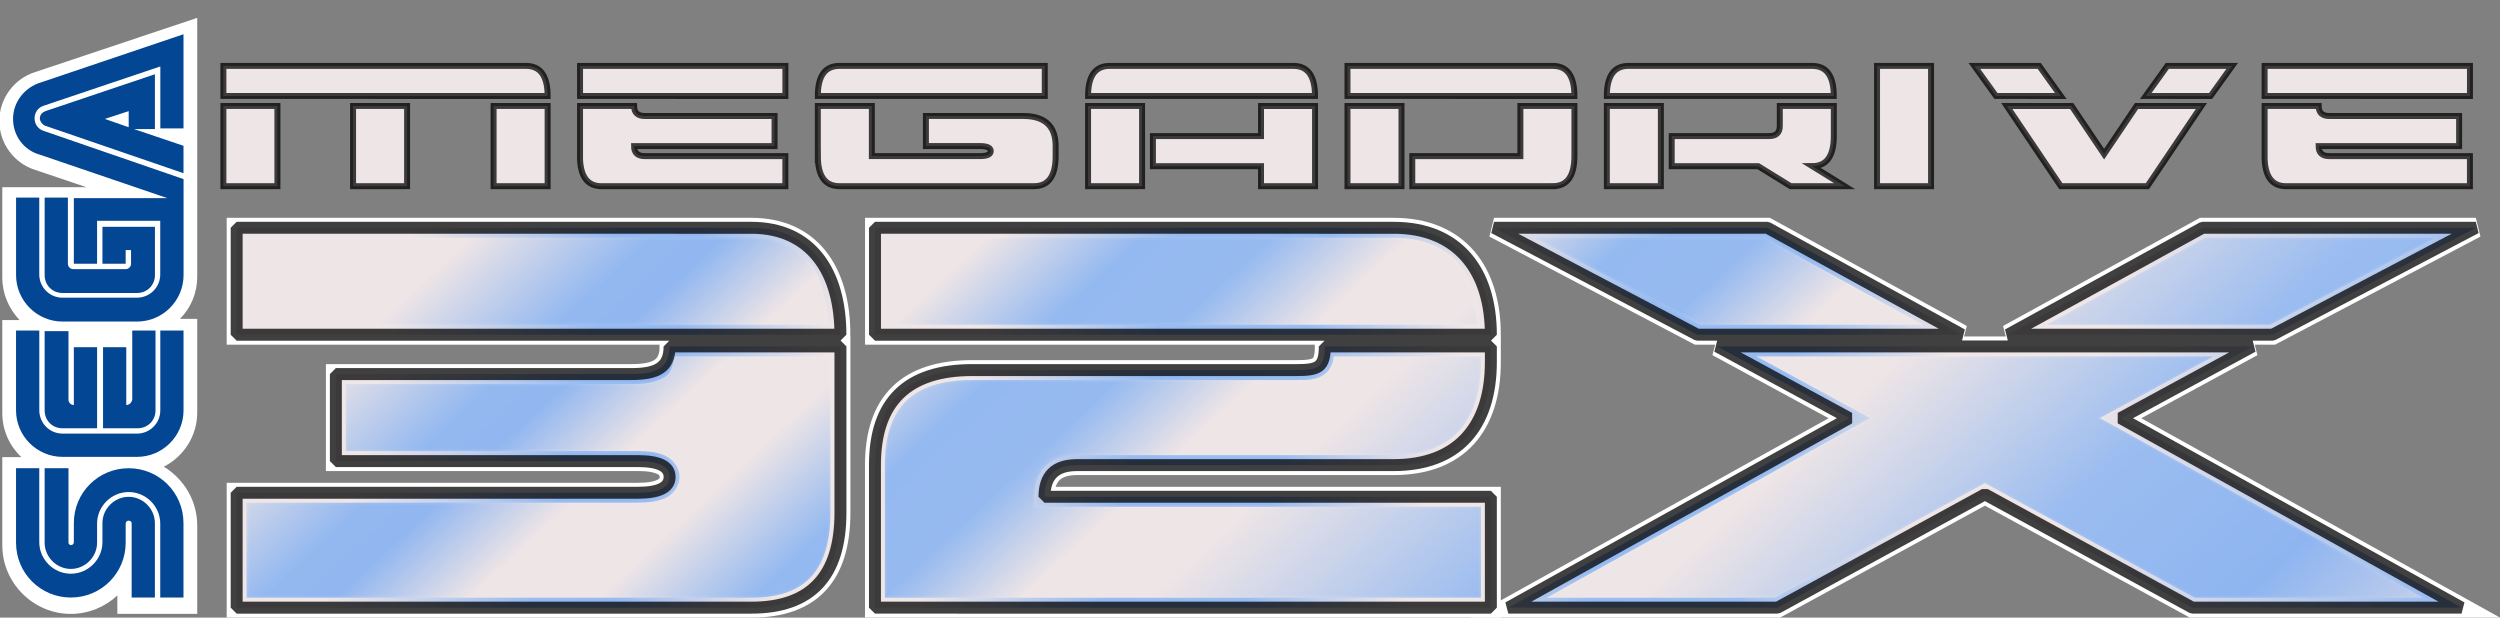 <?xml version="1.0" encoding="UTF-8" standalone="no"?>
<!-- Created with Inkscape (http://www.inkscape.org/) -->

<svg
   width="62.749mm"
   height="15.502mm"
   viewBox="0 0 62.749 15.502"
   version="1.1"
   id="svg1"
   inkscape:version="1.4 (86a8ad7, 2024-10-11)"
   sodipodi:docname="sega32x-w.svg"
   xml:space="preserve"
   xmlns:inkscape="http://www.inkscape.org/namespaces/inkscape"
   xmlns:sodipodi="http://sodipodi.sourceforge.net/DTD/sodipodi-0.dtd"
   xmlns:xlink="http://www.w3.org/1999/xlink"
   xmlns="http://www.w3.org/2000/svg"
   xmlns:svg="http://www.w3.org/2000/svg"><rect x="0" y="0" width="62.749" height="15.502" fill="#808080" stroke="none"/><sodipodi:namedview
     id="namedview1"
     pagecolor="#ffffff"
     bordercolor="#000000"
     borderopacity="0.25"
     inkscape:showpageshadow="2"
     inkscape:pageopacity="0.0"
     inkscape:pagecheckerboard="true"
     inkscape:deskcolor="#d1d1d1"
     inkscape:document-units="mm"
     inkscape:zoom="7.7128046"
     inkscape:cx="121.09732"
     inkscape:cy="39.933593"
     inkscape:window-width="3818"
     inkscape:window-height="1003"
     inkscape:window-x="-9"
     inkscape:window-y="1050"
     inkscape:window-maximized="0"
     inkscape:current-layer="svg1" /><defs
     id="defs1"><linearGradient
       id="linearGradient9"
       inkscape:collect="always"><stop
         style="stop-color:#eee5e6;stop-opacity:1;"
         offset="0"
         id="stop9" /><stop
         style="stop-color:#eee5e6;stop-opacity:1;"
         offset="0.078"
         id="stop11" /><stop
         style="stop-color:#93b8f0;stop-opacity:1;"
         offset="0.161"
         id="stop12" /><stop
         style="stop-color:#92b7f0;stop-opacity:1;"
         offset="0.194"
         id="stop19" /><stop
         style="stop-color:#eee5e6;stop-opacity:1;"
         offset="0.255"
         id="stop13" /><stop
         style="stop-color:#eee5e6;stop-opacity:1;"
         offset="0.313"
         id="stop18" /><stop
         style="stop-color:#94b9f0;stop-opacity:1;"
         offset="0.384"
         id="stop14" /><stop
         style="stop-color:#96baf0;stop-opacity:1;"
         offset="0.443"
         id="stop20" /><stop
         style="stop-color:#eee5e6;stop-opacity:1;"
         offset="0.506"
         id="stop15" /><stop
         style="stop-color:#eee5e6;stop-opacity:1;"
         offset="0.564"
         id="stop21" /><stop
         style="stop-color:#9abcf0;stop-opacity:1;"
         offset="0.715"
         id="stop16" /><stop
         style="stop-color:#8fb5f0;stop-opacity:1;"
         offset="0.839"
         id="stop22" /><stop
         style="stop-color:#eee5e6;stop-opacity:1;"
         offset="1"
         id="stop17" /><stop
         style="stop-color:#eee5e6;stop-opacity:1;"
         offset="1"
         id="stop23" /><stop
         style="stop-color:#94b8f0;stop-opacity:1;"
         offset="1"
         id="stop10" /></linearGradient><linearGradient
       inkscape:collect="always"
       xlink:href="#linearGradient9"
       id="linearGradient10"
       x1="5.233"
       y1="6.049"
       x2="65.649"
       y2="19.469"
       gradientUnits="userSpaceOnUse"
       spreadMethod="repeat" /><linearGradient
       inkscape:collect="always"
       xlink:href="#linearGradient9"
       id="linearGradient45"
       x1="7.949"
       y1="5.531"
       x2="33.471"
       y2="33.036"
       gradientUnits="userSpaceOnUse" /><linearGradient
       inkscape:collect="always"
       xlink:href="#linearGradient9"
       id="linearGradient61"
       gradientUnits="userSpaceOnUse"
       x1="7.949"
       y1="5.531"
       x2="33.471"
       y2="33.036"
       gradientTransform="translate(12.281)" /><linearGradient
       inkscape:collect="always"
       xlink:href="#linearGradient9"
       id="linearGradient63"
       gradientUnits="userSpaceOnUse"
       x1="7.949"
       y1="5.531"
       x2="33.471"
       y2="33.036" /><linearGradient
       inkscape:collect="always"
       xlink:href="#linearGradient9"
       id="linearGradient65"
       gradientUnits="userSpaceOnUse"
       x1="7.949"
       y1="5.531"
       x2="33.471"
       y2="33.036" /><linearGradient
       inkscape:collect="always"
       xlink:href="#linearGradient9"
       id="linearGradient1"
       gradientUnits="userSpaceOnUse"
       x1="5.233"
       y1="6.049"
       x2="65.649"
       y2="19.469"
       spreadMethod="repeat" /><linearGradient
       inkscape:collect="always"
       xlink:href="#linearGradient9"
       id="linearGradient2"
       gradientUnits="userSpaceOnUse"
       x1="5.233"
       y1="6.049"
       x2="65.649"
       y2="19.469"
       spreadMethod="repeat" /><linearGradient
       inkscape:collect="always"
       xlink:href="#linearGradient9"
       id="linearGradient3"
       gradientUnits="userSpaceOnUse"
       x1="5.233"
       y1="6.049"
       x2="65.649"
       y2="19.469"
       spreadMethod="repeat" /></defs><g
     id="g25"
     inkscape:label="32X"
     style="display:inline;stroke:#ffffff;stroke-width:0.5;stroke-dasharray:none;stroke-opacity:1"><path
       id="path23"
       style="fill:#ffffff;stroke:#ffffff;stroke-width:0.5;stroke-dasharray:none;stroke-opacity:1"
       d="m 5.94,5.717 v 2.684 5.01e-4 H 21.094 c 0,-1.589 -0.745,-2.684 -2.234,-2.684 z M 16.806,8.695 c 0,0.53 -0.319,0.694 -0.957,0.694 H 8.43 v 2.184 h 7.579 c 0.532,0 0.798,0.133 0.798,0.398 0,0.265 -0.266,0.397 -0.798,0.397 H 5.94 l 1.808e-4,2.884 H 18.861 c 1.489,0 2.234,-0.794 2.234,-2.383 V 8.695 Z"
       sodipodi:nodetypes="ccccsccsccsssccsscc"
       inkscape:label="3" /><path
       id="path24"
       style="fill:#ffffff;stroke:#ffffff;stroke-width:0.5;stroke-dasharray:none;stroke-opacity:1"
       d="m 21.962,5.717 v 2.684 5.01e-4 h 15.458 c 0,-1.589 -0.813,-2.684 -2.44,-2.684 z M 33.252,8.695 c 0,0.53 -0.171,0.594 -0.714,0.594 h -8.136 c -1.627,0 -2.441,0.795 -2.441,2.384 v 3.579 H 37.42 V 12.469 H 26.216 c 0,-0.53 0.271,-0.795 0.814,-0.795 h 7.95 c 1.627,0 2.44,-0.995 2.44,-2.584 V 8.695 Z"
       sodipodi:nodetypes="ccccsccsssccccssscc"
       inkscape:label="2" /><path
       id="path25"
       style="fill:#ffffff;stroke:#ffffff;stroke-width:0.5;stroke-dasharray:none;stroke-opacity:1"
       d="m 25.219,5.717 5.101,2.684 h 6.644 L 32.078,5.717 Z m 17.783,0 -4.886,2.684 h 6.644 l 5.101,-2.684 z m -12.182,2.978 3.315,1.8 -8.558,4.756 h 6.759 l 5.204,-2.844 5.204,2.844 H 49.503 L 40.945,10.495 44.26,8.695 h -6.72 z"
       transform="translate(12.281)"
       inkscape:label="X" /></g><g
     id="g3"
     transform="matrix(0,-0.036,0.036,0,-1.429,27.239)"
     style="display:inline"
     inkscape:label="SegaLogo"><path
       class="st0"
       d="m 706.377,64.163 c -4.57,-14.539 -18.32,-24.933 -34.093,-24.933 -15.793,0 -29.503,10.394 -34.093,24.933 L 626.139,99.914 V 41.293 h -63.151 c -11.223,0 -21.596,4.57 -29.503,12.052 V 41.293 h -64.829 c -12.052,0 -22.85,4.995 -30.757,13.306 V 41.293 h -61.493 c -26.187,0 -47.783,21.596 -47.783,47.783 0,12.477 4.995,24.104 12.881,32.435 h -12.881 v 55.689 h 61.493 c 17.431,0 32.415,-9.16 41.13,-23.275 7.077,13.69 21.192,23.275 37.814,23.275 h 65.254 v -12.052 c 7.482,7.482 17.855,12.052 29.503,12.052 h 180.374 z"
       id="path20-4"
       style="display:inline;fill:#ffffff;stroke-width:0.202"
       inkscape:label="SEGA_Outline" /><path
       id="path21-8"
       style="display:inline;fill:#034693;stroke-width:0.202"
       class="st1"
       d="m 673.729,48.795 c -12.032,0 -22.021,7.886 -24.933,18.705 L 618.485,156.433 V 91.179 H 572.765 v 16.197 h 29.927 v 44.042 h -37.409 c -9.16,0 -16.197,-7.482 -16.197,-16.198 V 83.273 c 0,-9.16 7.482,-16.198 16.197,-16.198 H 618.889 V 50.898 h -54.031 c -17.855,0 -32.415,14.559 -32.415,32.415 V 135.261 c 0,17.855 14.559,32.414 32.415,32.414 h 66.892 l 33.668,-97.648 c 1.254,-3.741 4.57,-6.228 8.735,-6.228 4.166,0 7.482,2.487 8.735,6.228 l 27.44,81.451 h -43.213 v 16.157 h 65.659 L 699.066,67.904 c -3.316,-10.798 -13.305,-19.109 -25.337,-19.109 z m -295.473,2.083 c -21.192,0 -38.218,17.047 -38.218,38.218 0,21.172 17.047,38.218 38.218,38.218 h 13.306 c 1.254,0 2.062,0.829 2.062,2.063 0.02,1.254 -0.829,2.103 -1.678,2.103 h -51.908 v 16.198 h 51.928 c 9.949,0 18.28,-8.331 18.28,-18.28 0,-9.949 -8.331,-18.28 -18.28,-18.28 h -13.306 c -12.052,0 -22.021,-9.949 -22.021,-22.021 0,-12.072 9.969,-22.021 22.021,-22.021 h 51.544 V 50.878 Z m 92.27,0 c -17.855,0 -32.415,14.559 -32.415,32.415 v 51.948 c 0,17.855 14.559,32.414 32.415,32.414 h 55.669 v -16.197 h -55.669 c -9.16,0 -16.197,-7.482 -16.197,-16.197 V 83.293 c 0,-9.16 7.482,-16.197 16.197,-16.197 H 526.195 V 50.878 Z m 203.588,16.602 c -2.063,0 -4.166,1.678 -4.995,3.316 l -33.244,96.84 h 19.109 l 11.648,-34.477 v 14.559 l 0.425,-0.02 h 37.814 L 679.108,71.22 c -0.829,-2.063 -2.487,-3.741 -4.994,-3.741 z M 378.256,70.816 c -9.949,0 -18.28,8.331 -18.28,18.28 0,9.949 8.331,18.28 18.28,18.28 h 13.306 c 12.052,0 22.021,9.949 22.021,22.021 0,12.072 -9.949,22.021 -22.021,22.021 h -51.524 v 16.197 h 51.928 c 21.192,0 38.218,-17.047 38.218,-38.218 0,-21.172 -17.047,-38.218 -38.218,-38.218 h -13.306 c -1.254,0 -2.062,-0.829 -2.062,-2.063 -0.02,-0.849 0.829,-1.678 1.658,-1.678 h 51.948 V 70.816 Z m 92.25,0 c -7.077,0 -12.477,5.42 -12.477,12.477 v 24.104 h 56.518 V 91.179 h -40.281 c 0,-2.063 1.678,-3.741 3.741,-3.741 h 47.783 V 70.816 Z m 94.332,0 c -7.077,0 -12.477,5.42 -12.477,12.477 v 51.948 c 0,7.077 5.42,12.476 12.477,12.476 h 33.668 v -36.6 h -25.762 v 16.197 h 9.565 v 3.741 h -9.565 c -2.063,0 -3.741,-1.678 -3.741,-3.741 V 90.775 c 0,-2.063 1.678,-3.741 3.741,-3.741 h 46.125 V 70.836 Z m -106.788,40.726 v 24.104 c 0,7.077 5.419,12.476 12.476,12.476 h 55.669 v -16.217 h -48.208 c -2.083,-0.425 -3.721,-2.083 -3.721,-4.166 h 40.301 v -16.197 z m 215.68,1.254 5.419,16.622 h -11.223 z"
       inkscape:label="SEGA" /></g><g
     id="g8"
     inkscape:label="32X"
     style="display:inline;fill:url(#linearGradient10);fill-opacity:1;stroke:#000000;stroke-width:0.3;stroke-linejoin:bevel;stroke-dasharray:none;stroke-opacity:0.75;paint-order:stroke fill markers"><path
       id="path6"
       style="fill:url(#linearGradient1);fill-opacity:1;stroke:#000000;stroke-width:0.3;stroke-linejoin:bevel;stroke-dasharray:none;stroke-opacity:0.75;paint-order:stroke fill markers"
       d="m 5.94,5.717 v 2.684 5.01e-4 H 21.094 c 0,-1.589 -0.745,-2.684 -2.234,-2.684 z M 16.806,8.695 c 0,0.53 -0.319,0.694 -0.957,0.694 H 8.43 v 2.184 h 7.579 c 0.532,0 0.798,0.133 0.798,0.398 0,0.265 -0.266,0.397 -0.798,0.397 H 5.94 l 1.808e-4,2.884 H 18.861 c 1.489,0 2.234,-0.794 2.234,-2.383 V 8.695 Z"
       sodipodi:nodetypes="ccccsccsccsssccsscc"
       inkscape:label="3" /><path
       id="path7"
       style="fill:url(#linearGradient2);fill-opacity:1;stroke:#000000;stroke-width:0.3;stroke-linejoin:bevel;stroke-dasharray:none;stroke-opacity:0.75;paint-order:stroke fill markers"
       d="m 21.962,5.717 v 2.684 5.01e-4 h 15.458 c 0,-1.589 -0.813,-2.684 -2.44,-2.684 z M 33.252,8.695 c 0,0.53 -0.171,0.594 -0.714,0.594 h -8.136 c -1.627,0 -2.441,0.795 -2.441,2.384 v 3.579 H 37.42 V 12.469 H 26.216 c 0,-0.53 0.271,-0.795 0.814,-0.795 h 7.95 c 1.627,0 2.44,-0.995 2.44,-2.584 V 8.695 Z"
       sodipodi:nodetypes="ccccsccsssccccssscc"
       inkscape:label="2" /><path
       id="path8"
       style="fill:url(#linearGradient3);fill-opacity:1;stroke:#000000;stroke-width:0.3;stroke-linejoin:bevel;stroke-dasharray:none;stroke-opacity:0.75;paint-order:stroke fill markers"
       d="m 25.219,5.717 5.101,2.684 h 6.644 L 32.078,5.717 Z m 17.783,0 -4.886,2.684 h 6.644 l 5.101,-2.684 z m -12.182,2.978 3.315,1.8 -8.558,4.756 h 6.759 l 5.204,-2.844 5.204,2.844 H 49.503 L 40.945,10.495 44.26,8.695 h -6.72 z"
       transform="translate(12.281)"
       inkscape:label="X" /></g><g
     id="g37"
     inkscape:label="32X"
     style="fill:url(#linearGradient45);stroke:#ffffff;stroke-width:0.1;stroke-dasharray:none;stroke-opacity:0.062"><path
       id="path34"
       style="fill:url(#linearGradient65);stroke:#ffffff;stroke-width:0.1;stroke-dasharray:none;stroke-opacity:0.062"
       d="m 6.189,5.967 v 2.184 H 20.773 C 20.731,7.536 20.62,6.973 20.34,6.617 20.014,6.203 19.544,5.967 18.861,5.967 Z M 16.94,8.945 c -0.052,0.189 -0.078,0.399 -0.233,0.502 -0.231,0.155 -0.517,0.191 -0.857,0.191 H 8.68 v 1.684 h 7.33 c 0.287,0 0.517,0.031 0.709,0.127 0.192,0.096 0.338,0.305 0.338,0.521 0,0.216 -0.145,0.426 -0.338,0.521 -0.192,0.096 -0.425,0.125 -0.711,0.125 H 6.189 v 2.385 H 18.861 c 0.7,0 1.176,-0.181 1.492,-0.518 0.315,-0.337 0.49,-0.86 0.49,-1.615 V 8.945 Z"
       inkscape:label="3" /><path
       id="path36"
       style="fill:url(#linearGradient63);stroke:#ffffff;stroke-width:0.1;stroke-dasharray:none;stroke-opacity:0.062"
       d="m 22.211,5.967 v 2.184 H 37.092 C 37.046,7.54 36.928,6.983 36.621,6.627 36.264,6.212 35.736,5.967 34.979,5.967 Z m 11.262,2.979 c -0.007,0.045 -0.005,0.097 -0.018,0.139 -0.036,0.118 -0.107,0.232 -0.207,0.306 -0.201,0.15 -0.428,0.148 -0.709,0.148 h -8.137 c -0.773,0 -1.309,0.186 -1.656,0.526 -0.347,0.339 -0.535,0.857 -0.535,1.609 v 3.328 H 37.17 V 12.719 H 25.967 v -0.25 c 0,-0.308 0.082,-0.585 0.278,-0.776 0.195,-0.191 0.473,-0.27 0.785,-0.27 h 7.949 c 0.763,0 1.292,-0.225 1.646,-0.615 0.354,-0.39 0.545,-0.967 0.545,-1.719 v -0.145 z"
       inkscape:label="2" /><path
       id="path43"
       style="display:inline;fill:url(#linearGradient61);stroke:#ffffff;stroke-width:0.1;stroke-dasharray:none;stroke-opacity:0.062"
       d="m 38.511,5.967 4.152,2.184 h 5.607 l -3.977,-2.184 z m 16.836,0 -3.977,2.184 h 5.609 l 4.151,-2.184 z m -16.836,0 4.152,2.184 h 5.607 l -3.977,-2.184 z m 16.836,0 -3.977,2.184 h 5.609 l 4.151,-2.184 z m -11.26,2.979 2.847,1.547 -8.113,4.51 h 5.73 l 5.269,-2.879 5.268,2.879 h 5.73 l -8.113,-4.51 2.847,-1.547 h -5.732 z"
       inkscape:label="X" /></g><g
     id="g33"
     style="display:none;fill:#eee5e6;fill-opacity:1;stroke:#000000;stroke-width:0.15;stroke-dasharray:none;stroke-opacity:0.746"
     transform="translate(2.353,22.399)"
     inkscape:label="Mega-CD"><path
       id="path3-7"
       style="fill:#eee5e6;fill-opacity:1;stroke:#000000;stroke-width:0.15;stroke-dasharray:none;stroke-opacity:0.746"
       d="m 3.539,-22.324 v 1.124 H 13.699 c 0,-0.75 -0.225,-1.124 -0.677,-1.124 z m 0,1.6 v 2.999 H 5.332 v -2.999 z m 4.164,0 v 2.999 H 9.497 v -2.999 z m 4.203,0 v 2.999 h 1.793 v -2.999 z"
       sodipodi:nodetypes="cccscccccccccccccccc"
       inkscape:label="M" /><path
       id="path4-2"
       style="fill:#eee5e6;fill-opacity:1;stroke:#000000;stroke-width:0.15;stroke-dasharray:none;stroke-opacity:0.746"
       d="m 14.315,-22.324 v 1.124 h 6.791 v -1.124 z m 0,1.6 v 1.874 c 0,0.75 0.239,1.125 0.716,1.125 h 6.076 v -1.125 h -4.447 c -0.238,0 -0.357,-0.124 -0.357,-0.375 h 4.447 v -1.124 h -4.089 c -0.238,0 -0.357,-0.124 -0.357,-0.375 z"
       sodipodi:nodetypes="ccccccssccscccscc"
       inkscape:label="E" /><path
       id="path5-5"
       style="fill:#eee5e6;fill-opacity:1;stroke:#000000;stroke-width:0.15;stroke-dasharray:none;stroke-opacity:0.746"
       d="m 22.278,-22.324 c -0.475,0 -0.711,0.375 -0.711,1.124 h 7.476 v -1.124 z M 21.567,-20.725 v 1.874 c 0,0.75 0.237,1.125 0.712,1.125 h 6.408 c 0.475,0 0.712,-0.376 0.712,-1.125 v -0.375 c 0,-0.75 -0.356,-1.124 -1.068,-1.124 h -3.204 v 1.124 h 1.78 c 0.237,0 0.356,0.063 0.356,0.188 0,0.124 -0.119,0.187 -0.356,0.187 h -3.559 v -1.874 z"
       sodipodi:nodetypes="scccscssssssccsssccc"
       inkscape:label="G" /><path
       id="path6-1"
       style="fill:#eee5e6;fill-opacity:1;stroke:#000000;stroke-width:0.15;stroke-dasharray:none;stroke-opacity:0.746"
       d="m 30.548,-22.324 c -0.476,0 -0.714,0.375 -0.714,1.124 h 7.493 c 0,-0.75 -0.238,-1.124 -0.714,-1.124 z M 29.834,-20.725 v 2.999 h 1.884 v -2.999 z m 5.609,0 v 1.124 h -3.468 v 1.125 H 35.443 v 0.75 h 1.884 v -2.999 z"
       sodipodi:nodetypes="sccsscccccccccccccc"
       inkscape:label="A" /><path
       d="m 38.77,-19.47 h 2.787 v -1.706 h -2.787 z"
       style="display:inline;fill:#eee5e6;fill-opacity:1;stroke:#000000;stroke-width:0.15;stroke-dasharray:none;stroke-opacity:0.746"
       id="path9-1"
       sodipodi:nodetypes="ccccc"
       inkscape:label="-" /><path
       id="path33-6"
       style="fill:#eee5e6;fill-opacity:1;stroke:#000000;stroke-width:0.15;stroke-dasharray:none;stroke-opacity:0.746"
       d="m 43.724,-22.324 c -0.495,0 -0.742,0.375 -0.742,1.124 h 7.633 c 0,-0.75 -0.247,-1.124 -0.742,-1.124 z M 42.982,-20.725 v 1.874 c 0,0.75 0.247,1.125 0.742,1.125 h 6.149 c 0.495,0 0.742,-0.376 0.742,-1.125 -2.102,-3.82e-4 -3.676,-3.04e-4 -5.778,-3.04e-4 v -1.874 z"
       sodipodi:nodetypes="sccsscssscccc"
       inkscape:label="C" /><path
       id="path7-7"
       style="fill:#eee5e6;fill-opacity:1;stroke:#000000;stroke-width:0.15;stroke-dasharray:none;stroke-opacity:0.746"
       d="m 51.826,-22.324 v 1.124 h 7.533 c 0,-0.75 -0.245,-1.124 -0.737,-1.124 z m 0,1.6 v 2.999 h 1.841 v -2.999 z m 5.691,0 v 1.874 h -3.483 v 1.125 h 4.587 c 0.491,0 0.737,-0.375 0.737,-1.125 v -1.874 z"
       sodipodi:nodetypes="cccsccccccccccsscc"
       inkscape:label="D" /></g><path
     d="M 5.607,2.409 V 1.654 H 13.203 c 0.362,0 0.542,0.252 0.542,0.755 z m 0,2.265 V 2.66 h 1.356 v 2.013 z m 3.255,0 V 2.66 h 1.356 v 2.013 z m 3.527,0 V 2.66 h 1.356 V 4.674 Z M 14.559,2.409 V 1.654 h 5.154 v 0.755 z m 0,1.51 V 2.66 h 1.356 c 0,0.168 0.09,0.252 0.271,0.252 h 3.255 v 0.755 h -3.527 c 0,0.168 0.09,0.252 0.271,0.252 h 3.527 v 0.755 h -4.612 c -0.362,0 -0.543,-0.252 -0.543,-0.755 z M 20.527,2.409 c 0,-0.503 0.181,-0.755 0.542,-0.755 h 5.154 v 0.755 z m 0,1.51 V 2.66 h 1.356 v 1.258 h 2.713 c 0.181,0 0.271,-0.042 0.271,-0.126 0,-0.084 -0.091,-0.126 -0.271,-0.126 h -1.356 v -0.755 h 2.442 c 0.542,0 0.814,0.252 0.814,0.755 v 0.252 c 0,0.503 -0.181,0.755 -0.542,0.755 h -4.883 c -0.362,0 -0.543,-0.252 -0.543,-0.755 z M 27.31,2.409 c 0,-0.503 0.181,-0.755 0.542,-0.755 h 4.612 c 0.362,0 0.542,0.252 0.542,0.755 z m 0,2.265 V 2.66 h 1.356 v 2.013 z m 4.341,0 V 4.171 h -2.713 v -0.755 h 2.713 v -0.755 h 1.356 V 4.674 Z M 33.821,2.409 V 1.654 h 5.154 c 0.362,0 0.542,0.252 0.542,0.755 z m 0,2.265 V 2.66 h 1.356 v 2.013 z m 5.154,0 H 35.448 v -0.755 h 2.713 V 2.66 h 1.356 v 1.258 c 0,0.503 -0.181,0.755 -0.542,0.755 z M 40.331,2.409 c 0,-0.503 0.181,-0.755 0.542,-0.755 h 4.612 c 0.362,0 0.542,0.252 0.542,0.755 z m 0,2.265 V 2.66 h 1.356 v 2.013 z m 1.628,-0.503 v -0.755 h 2.442 c 0.181,0 0.271,-0.084 0.271,-0.252 V 2.66 h 1.356 v 0.755 c 0,0.503 -0.181,0.755 -0.542,0.755 l 0.814,0.503 h -1.356 L 44.13,4.171 h -2.17 z m 5.154,0.503 V 1.654 h 1.356 V 4.674 Z M 50.098,2.409 49.555,1.654 h 1.628 l 0.542,0.755 z m 1.628,2.265 -1.356,-2.013 h 1.628 l 0.814,1.208 0.814,-1.208 h 1.628 l -1.356,2.013 z M 53.857,2.409 54.399,1.654 h 1.628 l -0.542,0.755 z m 2.984,0 V 1.654 h 5.154 v 0.755 z m 0,1.51 V 2.66 h 1.356 c 0,0.168 0.09,0.252 0.271,0.252 h 3.255 v 0.755 h -3.527 c 0,0.168 0.09,0.252 0.271,0.252 h 3.527 v 0.755 h -4.612 c -0.362,0 -0.542,-0.252 -0.542,-0.755 z"
     style="fill:#eee5e6;fill-opacity:1;stroke:#000000;stroke-width:0.15;stroke-dasharray:none;stroke-opacity:0.746"
     id="path1-4"
     inkscape:label="megadrive"
     sodipodi:nodetypes="ccsccccccccccccccccccccccsccscccsccsscscccscccsssccsssssscssccccccccccccccccccscccccccscccccsscsscccccccccssccsccccccccccccccccccccccccccccccccccsccscccsccss" /></svg>
